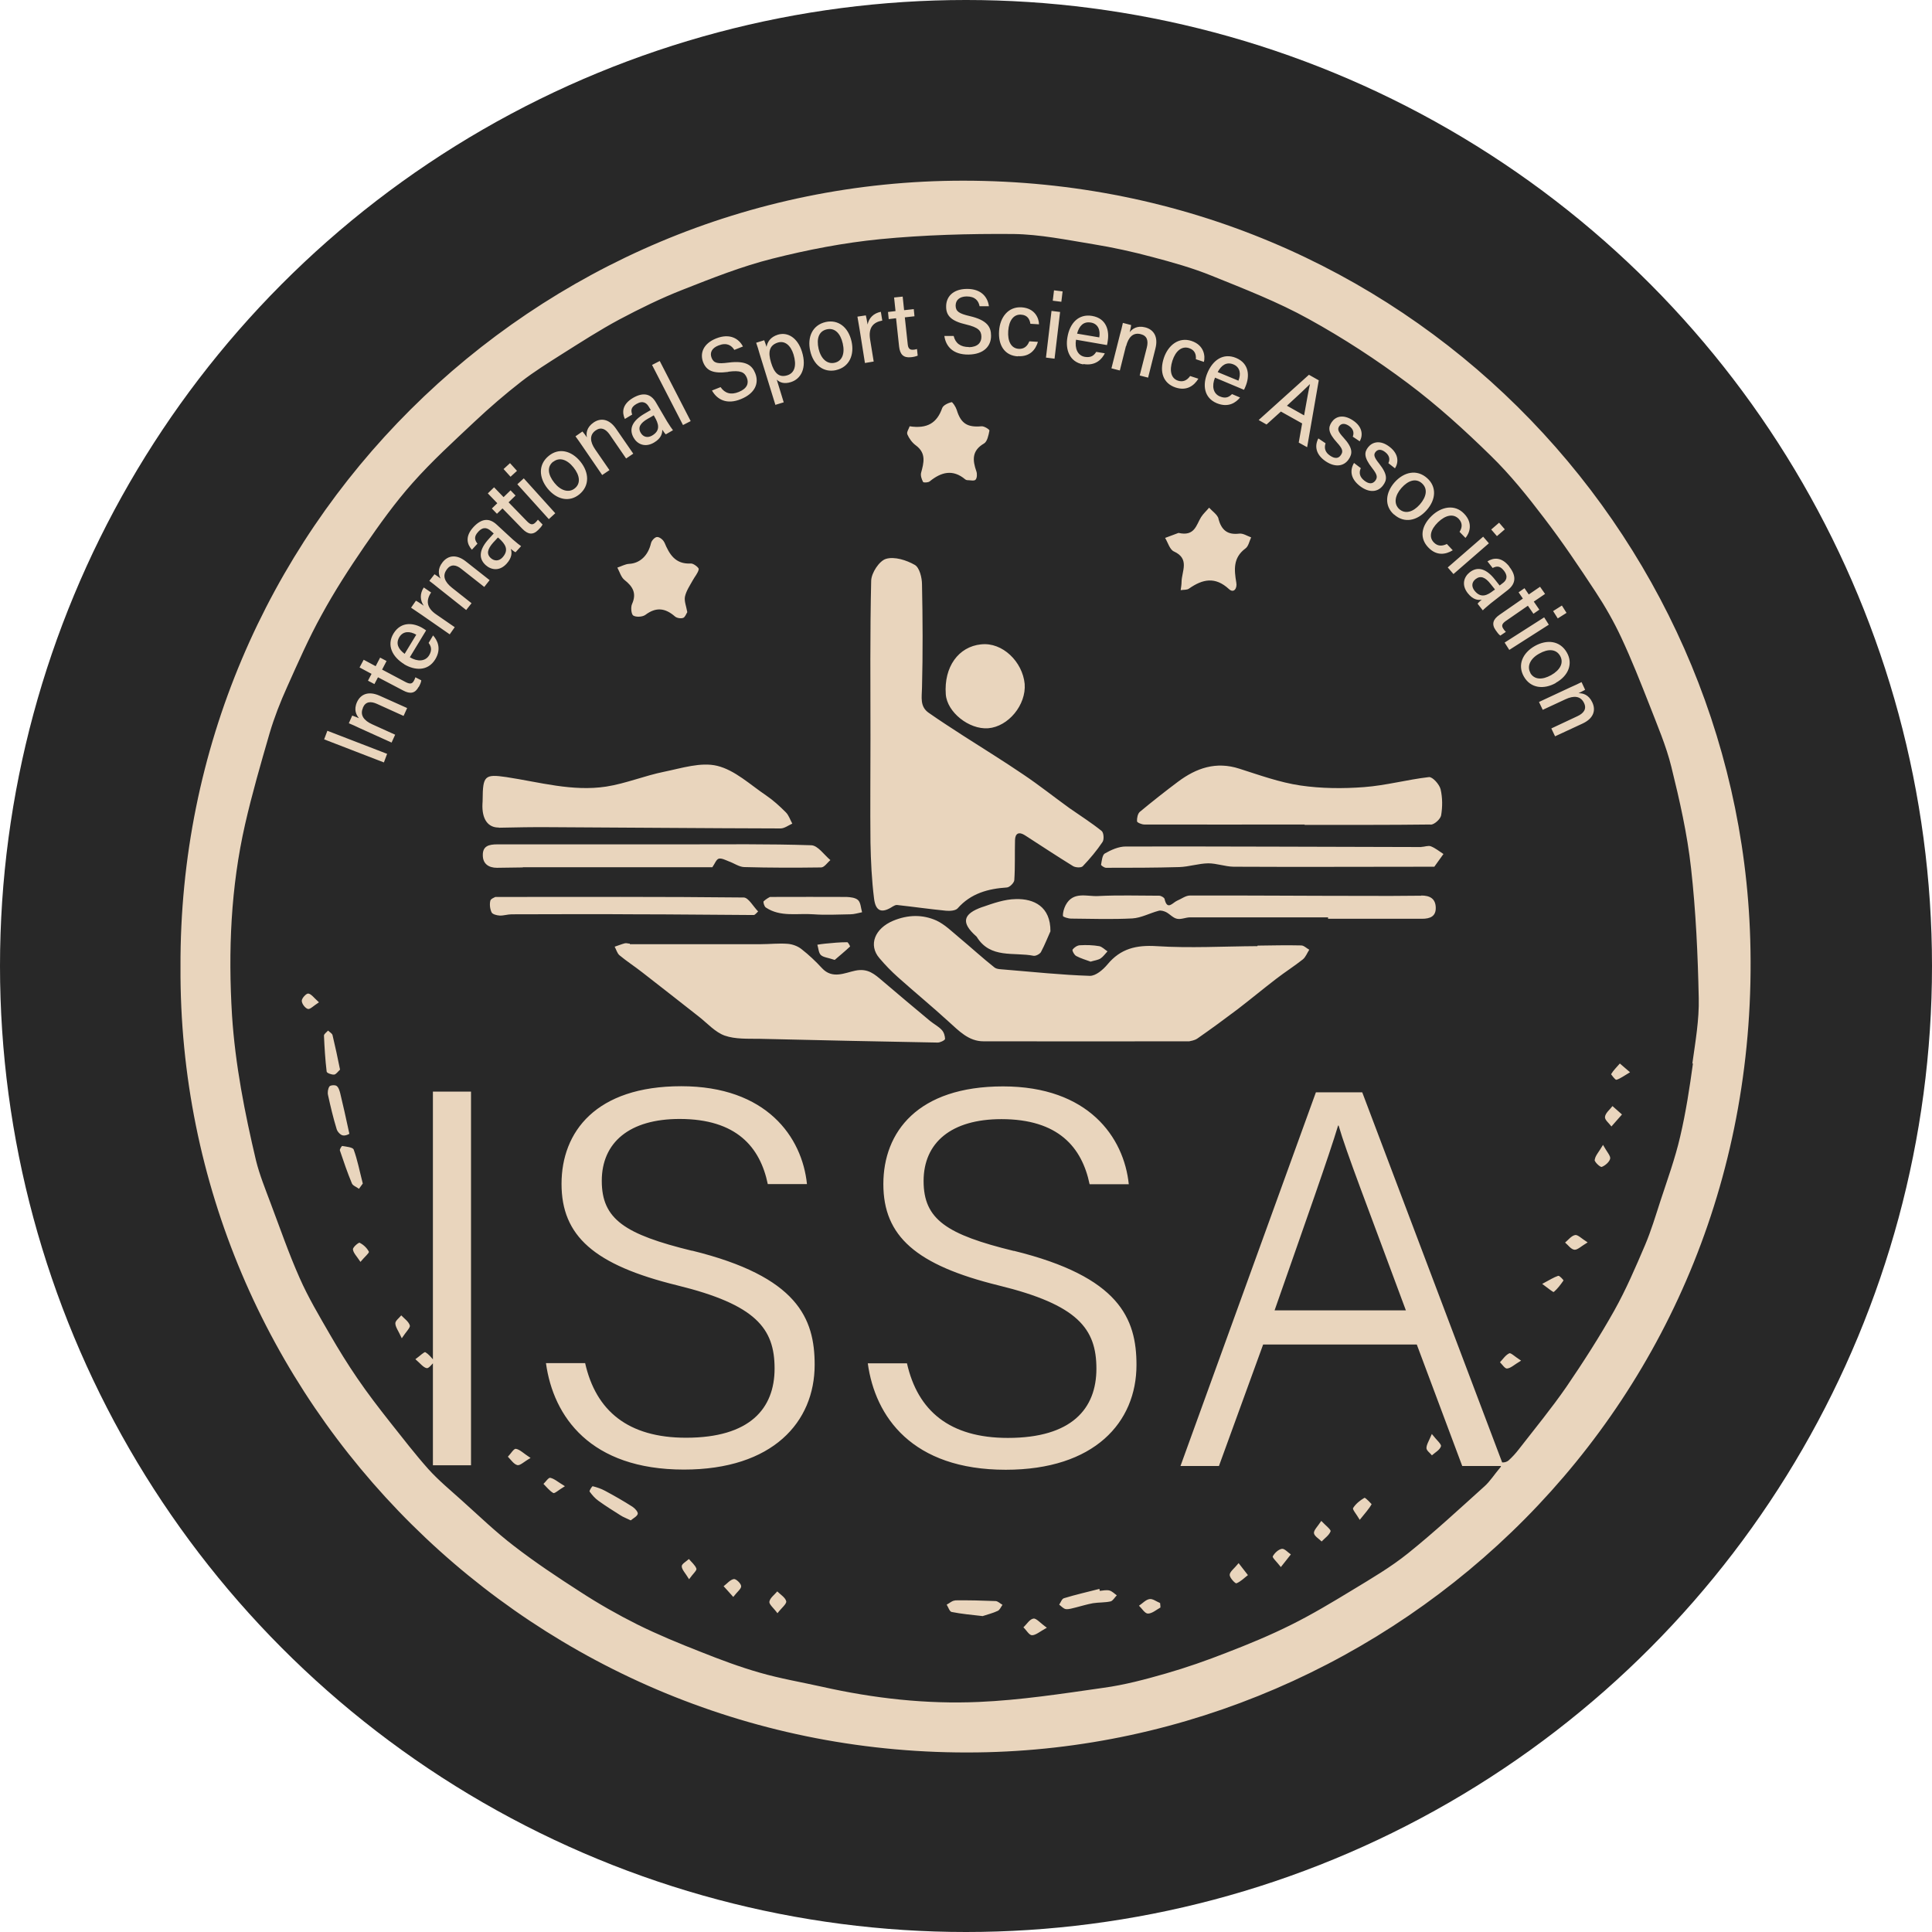 <?xml version="1.0" encoding="UTF-8"?>
<svg xmlns="http://www.w3.org/2000/svg" viewBox="0 0 108 108">
  <defs>
    <style>
      .cls-1 {
        fill: #282828;
      }

      .cls-1, .cls-2 {
        stroke-width: 0px;
      }

      .cls-2 {
        fill: #e9d5bd;
      }
    </style>
  </defs>
  <g id="bg">
    <circle class="cls-1" cx="54" cy="54" r="54"/>
  </g>
  <g id="icon">
    <path class="cls-2" d="m46.73,20.69c.76-.17,1.04-.87.87-1.61-.18-.8-.75-1.23-1.44-1.08-.75.17-1.04.85-.87,1.61.17.77.73,1.24,1.45,1.08Zm-.51-2.28c.44-.1.76.22.89.79.13.56-.03.99-.46,1.08-.42.09-.76-.23-.89-.78-.13-.58.02-.99.46-1.09Zm30.46,65.68s-.35-.39-.41-.36c-.24.14-.48.33-.63.57-.05.08.18.33.37.66.3-.38.52-.61.66-.87Zm-28.49-33.1c-.07-.23-.07-.52-.22-.67-.14-.14-.43-.17-.65-.18-1.35-.01-2.7,0-4.28,0,0,0-.2.1-.35.24-.04.04.03.29.12.35.82.55,1.77.31,2.67.38.68.05,1.37.01,2.05,0,.22,0,.43-.07.64-.11Zm-2.06,1.76c-.15.01-.29.04-.44.06.06.19.07.45.19.57.14.14.4.15.78.28.27-.23.57-.48.86-.75.01-.01-.11-.24-.16-.24-.41,0-.82.04-1.23.08Zm27.75,33.42c.18-.19.42-.35.5-.57.03-.09-.26-.31-.52-.58-.2.31-.42.51-.41.68.02.17.27.31.43.47Zm-25.18-53.74c-.07,2.95-.04,5.9-.04,8.85h0c0,1.94-.02,3.88,0,5.82.02,1.04.07,2.09.2,3.13.09.73.44.84,1.05.44.07-.04.16-.09.24-.08.91.1,1.82.23,2.73.32.22.02.53,0,.65-.13.74-.84,1.7-1.1,2.76-1.17.15-.01.4-.26.41-.41.05-.74.02-1.49.04-2.24.01-.38.22-.48.55-.27.9.58,1.79,1.17,2.7,1.73.14.08.45.1.54,0,.4-.42.78-.87,1.1-1.35.1-.14.07-.53-.05-.62-.57-.46-1.19-.85-1.79-1.27-.86-.62-1.7-1.29-2.58-1.88-1.09-.74-2.22-1.44-3.33-2.15-.66-.43-1.32-.85-1.96-1.3-.51-.35-.39-.87-.38-1.4.05-1.93.04-3.86,0-5.78,0-.38-.14-.94-.4-1.09-.47-.27-1.14-.48-1.61-.34-.38.11-.82.79-.83,1.22Zm-.34-12.14l.48-.08-.2-1.23c-.11-.67.18-.97.68-1.06l-.08-.49c-.41.08-.67.35-.74.71-.04-.23-.08-.44-.1-.51l-.47.07c.03.15.06.36.12.7l.3,1.89Zm1.31-2.45l.42-.05.17,1.58c.05.44.24.64.65.6.12-.01.28-.04.39-.09l-.04-.37c-.06.02-.15.04-.2.04-.22.02-.3-.09-.32-.33l-.16-1.48.54-.06-.04-.4-.54.06-.08-.76-.48.05.08.76-.42.05.04.4Zm5.25,32.86c-1.11.39-1.2.88-.36,1.63.01.01.03.02.04.04.76,1.24,2.08.84,3.18,1.06.12.02.35-.1.41-.21.23-.43.4-.88.53-1.16.01-1.38-.92-1.83-1.94-1.8-.62.01-1.25.23-1.85.44Zm-14.21-29.92c.68-.09.91.02,1.04.34.12.3.02.6-.45.79-.44.18-.78.08-1.02-.27l-.48.19c.28.5.82.81,1.62.48.79-.32,1.02-.89.8-1.44-.17-.43-.49-.73-1.5-.6-.61.08-.82.03-.94-.26-.12-.3.02-.56.39-.7.46-.18.72,0,.88.25l.48-.19c-.22-.43-.72-.76-1.5-.45-.72.29-.92.83-.72,1.34.19.46.55.64,1.4.53Zm-23.84,35.17c0,.16.19.41.34.45.12.04.32-.18.62-.37-.28-.25-.43-.47-.6-.49-.11-.01-.36.26-.36.4Zm26.48-33.32l.46-.14-.39-1.27c.16.16.41.26.79.14.58-.18.9-.81.62-1.7-.24-.77-.79-1.12-1.35-.95-.41.13-.58.4-.63.68-.05-.15-.1-.3-.13-.37l-.45.14c.07.19.13.4.19.61l.89,2.88Zm.13-3.48c.39-.12.72.15.88.67.18.6.07,1.03-.35,1.16-.48.15-.74-.15-.91-.72-.18-.59-.09-.96.38-1.11Zm-8.14,4.03c-.06-.2-.11-.4.24-.6.38-.22.58-.03.69.16l.11.18c-.08.05-.22.13-.36.21-.65.38-.89.83-.6,1.34.2.35.63.57,1.14.27.41-.24.47-.53.46-.72.08.12.15.22.2.26l.4-.23c-.05-.06-.21-.29-.33-.49l-.62-1.06c-.3-.52-.74-.57-1.28-.26-.63.37-.62.83-.46,1.18l.4-.24Zm1.2.03l.04.07c.23.39.37.78-.13,1.07-.26.15-.5.07-.63-.15-.18-.3-.03-.55.39-.79.11-.06.27-.15.33-.19Zm-4.16,4.43c.6-.49.55-1.23.07-1.83-.52-.64-1.22-.78-1.77-.33-.6.48-.56,1.22-.07,1.83.5.61,1.2.79,1.77.33Zm-1.46-1.82c.35-.28.78-.14,1.14.31.36.45.41.9.07,1.17-.33.27-.79.13-1.14-.31-.37-.46-.42-.9-.07-1.18Zm2.75.73l.4-.27-.8-1.16c-.29-.42-.33-.81.03-1.06.3-.21.56-.08.78.23l.92,1.34.4-.27-.96-1.39c-.39-.57-.87-.62-1.26-.35-.39.27-.42.6-.37.83-.04-.07-.2-.27-.25-.33l-.39.27c.12.16.25.35.38.54l1.11,1.62Zm46.38,54.8c.18-.16.44-.3.5-.5.04-.12-.24-.34-.51-.69-.16.39-.3.59-.3.79,0,.14.2.27.31.41Zm-29.33-57.07c.1.23.27.47.48.62.59.44.44.97.29,1.53-.04.15.03.36.11.51.02.05.29.04.37-.03.64-.52,1.29-.7,1.99-.11.03.02.07.04.1.04.16,0,.39.06.47-.02.09-.09.1-.33.05-.47-.22-.63-.26-1.16.43-1.56.18-.11.25-.46.3-.72.01-.06-.3-.26-.45-.24-.79.07-1.15-.16-1.38-.92-.05-.16-.23-.44-.29-.43-.19.05-.46.17-.52.33-.29.83-.83,1.17-1.82,1.02-.04.13-.18.33-.13.44Zm29.13,6.33c.46.48.97.39,1.36.15l-.33-.35c-.27.13-.52.13-.73-.09-.29-.3-.18-.72.24-1.13.42-.4.85-.49,1.15-.19.24.25.19.51.05.73l.33.34c.22-.25.45-.82-.08-1.36-.52-.54-1.27-.39-1.81.13-.6.58-.68,1.25-.19,1.76Zm-42.72-.3c-.06-.14-.27-.3-.4-.29-.12,0-.31.2-.34.35-.16.69-.62,1.12-1.22,1.15-.22.01-.44.14-.66.21.13.24.21.54.4.69.47.37.69.75.42,1.35-.08.18-.04.57.07.64.16.1.52.08.68-.04.6-.45,1.11-.38,1.65.09.1.09.33.13.46.08.11-.04.17-.23.23-.32-.06-.34-.18-.62-.13-.87.07-.32.27-.61.43-.9.11-.21.3-.41.34-.63.02-.08-.29-.33-.44-.32-.87.05-1.2-.51-1.48-1.18Zm31.98,58.2c.24-.09.44-.3.65-.46-.14-.18-.28-.36-.52-.67-.25.31-.5.48-.5.66,0,.16.31.49.38.47Zm7.16-61.64c-.26-.2-.32-.44-.2-.7l-.38-.29c-.24.41-.2.88.33,1.29.52.4,1,.34,1.28-.02.24-.31.29-.61-.21-1.24-.29-.36-.31-.5-.2-.64.1-.13.28-.2.54,0,.3.23.25.48.18.62l.37.29c.2-.31.23-.79-.3-1.2-.53-.41-.97-.27-1.2.02-.22.28-.25.56.22,1.16.29.37.32.52.18.71-.14.18-.34.21-.61,0Zm-2.58-2.35c-.21.42-.14.89.42,1.27.54.36,1.02.27,1.28-.11.22-.32.25-.63-.29-1.22-.31-.34-.34-.47-.24-.63.09-.13.26-.21.54-.03.31.21.28.46.22.61l.39.26c.18-.32.18-.8-.38-1.17-.56-.37-.98-.21-1.19.1-.2.3-.21.58.3,1.14.32.35.35.5.22.69-.12.19-.32.24-.61.04-.27-.18-.34-.42-.25-.69l-.4-.27Zm-2.08-1.51l1.18.66-.19,1.07.47.26.65-3.74-.55-.31-2.81,2.53.44.25.81-.73Zm1.62-1.54h0c-.07.29-.16.8-.33,1.75l-.96-.54c.6-.55,1.06-.98,1.29-1.21Zm-19.06-2.07c-.48,0-.76-.21-.86-.62h-.52c.08.58.48,1.05,1.35,1.04.85-.01,1.27-.47,1.26-1.06,0-.47-.2-.86-1.19-1.09-.6-.14-.78-.26-.79-.58,0-.32.22-.51.61-.52.49,0,.67.25.73.55h.52c-.06-.49-.41-.98-1.24-.97-.78.01-1.16.45-1.15,1,0,.5.29.8,1.12.99.67.16.85.34.85.69,0,.32-.2.57-.71.58Zm33.4,14.86l-.26-.41-.49.31.26.41.49-.31Zm-7.6,11.84c.21,0,.55-.31.59-.52.08-.48.08-.99-.03-1.46-.07-.28-.45-.7-.65-.68-1.22.14-2.41.47-3.63.56-1.18.09-2.39.08-3.55-.09-1.16-.17-2.29-.58-3.42-.94-1.3-.42-2.4-.04-3.43.73-.72.54-1.43,1.1-2.13,1.68-.12.1-.17.35-.16.53,0,.07.26.18.41.18,2.99.01,5.97,0,8.96,0v.02c2.35,0,4.69.01,7.04-.02Zm4.15-16.51l-.32-.37-.44.38.32.37.44-.38Zm-11.95,57.31c-.17-.11-.36-.34-.51-.32-.19.03-.41.23-.51.42-.04.07.22.3.45.6.25-.32.41-.51.56-.71Zm5.76-58.14c.58.52,1.3.34,1.81-.23.55-.61.57-1.33.04-1.8-.57-.51-1.29-.36-1.82.23-.52.59-.58,1.32-.04,1.8Zm.41-1.48c.39-.44.82-.56,1.15-.26.33.3.26.74-.12,1.18-.38.43-.82.55-1.15.26-.32-.29-.25-.76.12-1.18Zm-10.22,1.72c-.07-.24-.35-.42-.53-.62-.15.18-.33.34-.45.53-.27.43-.35,1.09-1.26.88-.18.07-.46.17-.75.28.16.26.26.66.5.76.89.41.43,1.1.42,1.7,0,.15-.03.31-.05.46.16-.03.35,0,.47-.09.76-.53,1.46-.68,2.23.03.27.25.47-.04.41-.36-.12-.72-.19-1.39.51-1.91.17-.12.22-.41.32-.62-.22-.08-.46-.24-.67-.21-.67.08-.99-.21-1.16-.83Zm-8.72-12.71l-.48-.06-.07.58.48.06.07-.58Zm-.14,1.15l-.48-.06-.31,2.61.48.06.31-2.61Zm-2.35,2.47c.66.04.98-.36,1.11-.8l-.48-.03c-.11.28-.3.44-.6.42-.41-.03-.62-.41-.58-1,.04-.58.3-.94.72-.91.35.02.48.25.52.51l.48.03c0-.33-.22-.9-.97-.95-.75-.05-1.21.56-1.26,1.31-.06.83.33,1.39,1.04,1.43Zm-2.07,16.11c-1.26.13-2.08,1.26-1.97,2.79.07,1,1.3,1.98,2.37,1.9,1.13-.09,2.13-1.31,2.04-2.48-.12-1.24-1.24-2.34-2.43-2.21Zm5.72-15.67c.7.12,1.05-.29,1.2-.6l-.48-.08c-.11.17-.26.34-.63.28-.41-.07-.58-.47-.5-.96l1.73.3c.02-.07.03-.13.04-.21.1-.57-.05-1.28-.87-1.42-.76-.13-1.25.41-1.38,1.19-.12.67.1,1.38.88,1.52Zm.42-2.32c.41.07.54.43.47.83l-1.24-.21c.11-.42.35-.69.76-.62Zm4.73,3.63c.63.21,1.04-.1,1.28-.49l-.46-.15c-.18.25-.4.35-.68.26-.39-.13-.49-.56-.31-1.12.18-.55.53-.83.93-.7.33.11.4.36.38.62l.45.15c.08-.32.02-.93-.69-1.17-.72-.24-1.31.24-1.55.95-.26.79-.03,1.42.65,1.65Zm-2.76-2.31c.13-.5.39-.78.82-.67.36.09.43.37.34.74l-.4,1.57.47.12.41-1.63c.17-.67-.11-1.06-.57-1.18-.46-.12-.73.09-.87.27.02-.08.08-.33.08-.4l-.46-.12c-.04.2-.1.42-.16.64l-.48,1.9.47.12.34-1.36Zm5.07,3.19c.66.27,1.08-.05,1.3-.32l-.45-.19c-.14.14-.33.28-.68.13-.38-.16-.46-.59-.27-1.05l1.62.68c.03-.06.06-.12.09-.2.22-.53.23-1.26-.53-1.58-.72-.3-1.31.12-1.61.85-.26.63-.21,1.37.53,1.68Zm.93-2.17c.38.16.43.54.28.91l-1.16-.48c.2-.38.49-.59.88-.43Zm-37.91,8.32l-1.76-1.95-.36.33,1.76,1.95.36-.33Zm7.57-5.15l-1.73-3.36-.43.22,1.73,3.36.43-.22Zm25.65,65.85c-.21.03-.39.24-.59.37.17.16.33.44.5.44.23,0,.47-.21.7-.34,0-.08-.01-.17-.02-.25-.2-.08-.41-.25-.59-.22Zm6.03-36.5c-1.88.01-3.77.12-5.64,0-1.14-.07-2.01.14-2.74,1.02-.25.3-.66.65-.99.64-1.59-.05-3.17-.22-4.76-.35-.19-.02-.43-.01-.57-.12-.67-.53-1.3-1.11-1.96-1.66-.41-.34-.81-.74-1.28-.96-.78-.35-1.6-.33-2.42.01-1.03.43-1.4,1.36-.77,2.09.32.38.67.74,1.04,1.07.93.83,1.9,1.63,2.82,2.47.58.52,1.12,1.11,1.96,1.11,3.78.01,7.56,0,11.5,0,.06-.02.29-.04.46-.16.76-.53,1.5-1.07,2.24-1.63.73-.56,1.44-1.15,2.17-1.71.48-.37,1-.7,1.48-1.08.16-.13.24-.36.36-.54-.15-.08-.3-.24-.45-.24-.81-.02-1.62,0-2.44.01Zm-31.6,17.03c-3.76-.92-5.05-1.76-5.05-3.91s1.55-3.46,4.35-3.46c3.18,0,4.5,1.57,4.93,3.64h2.19c-.27-2.63-2.26-5.47-7.03-5.47s-6.69,2.55-6.69,5.46,1.82,4.53,6.46,5.67c4.41,1.08,5.45,2.41,5.45,4.65s-1.38,3.87-4.95,3.87c-3.25,0-5.04-1.51-5.64-4.17h-2.19c.41,2.99,2.48,5.95,7.71,5.95,4.96,0,7.31-2.65,7.31-5.86,0-2.59-.95-4.93-6.86-6.38Zm22.26-16.16c.23-.07.42-.09.57-.18.15-.1.26-.26.39-.4-.16-.1-.3-.26-.47-.29-.35-.06-.71-.07-1.06-.05-.15,0-.33.12-.42.24-.04.05.09.3.2.36.26.14.55.22.79.31Zm21.96-23.76l-1.98,1.72.32.37,1.98-1.72-.32-.37Zm-3.44,17.35c-5.51-.01-11.02-.04-16.54-.03-.4,0-.82.19-1.17.39-.14.08-.17.41-.21.63,0,.04.18.17.28.17,1.37,0,2.73,0,4.1-.04.54-.02,1.07-.2,1.61-.21.47,0,.94.18,1.41.19,3.66.02,7.32,0,11.23,0,.09-.13.3-.42.51-.71-.23-.15-.45-.33-.7-.43-.15-.06-.35.03-.53.03Zm-17.99,41.58s-.02-.07-.02-.11c-.66.17-1.33.32-1.98.52-.12.03-.18.23-.27.36.12.09.24.23.37.25.18.02.37-.05.55-.09.32-.08.64-.18.97-.24.32-.05.66-.03.98-.1.13-.03.23-.22.35-.34-.13-.09-.26-.23-.41-.27-.17-.04-.35,0-.53.02Zm-8.65-30.83c0-.18-.06-.39-.18-.52-.18-.2-.44-.33-.66-.51-.89-.74-1.77-1.48-2.65-2.23-.44-.37-.81-.73-1.53-.58-.58.12-1.28.49-1.86-.14-.35-.38-.73-.74-1.14-1.06-.21-.17-.51-.28-.78-.3-.5-.04-1,.02-1.5.02-2.44,0-4.88,0-7.32,0,0-.01,0-.02,0-.03-.09,0-.19-.04-.28-.02-.19.05-.38.13-.57.19.09.16.14.37.27.48.41.34.86.63,1.28.96,1.06.82,2.11,1.65,3.17,2.48.47.37.9.86,1.43,1.05.6.21,1.3.17,1.96.18,3.32.08,6.63.15,9.95.21.13,0,.39-.12.39-.18Zm3.85,11.83c-3.76-.92-5.05-1.76-5.05-3.91s1.55-3.46,4.35-3.46c3.18,0,4.5,1.57,4.93,3.64h2.19c-.27-2.63-2.26-5.47-7.03-5.47s-6.69,2.55-6.69,5.46,1.82,4.53,6.46,5.67c4.41,1.08,5.45,2.41,5.45,4.65s-1.38,3.87-4.95,3.87c-3.25,0-5.04-1.51-5.64-4.17h-2.19c.41,2.99,2.48,5.95,7.71,5.95,4.96,0,7.31-2.65,7.31-5.86,0-2.59-.95-4.93-6.86-6.38Zm-3.29,19.54c-.16,0-.31.15-.47.23.09.14.16.39.28.41.55.11,1.12.16,1.73.23.26-.09.57-.16.84-.29.12-.05.18-.22.27-.34-.13-.07-.25-.2-.38-.21-.76-.03-1.52-.05-2.28-.04Zm30.99-57.79c-.45-.58-.91-.5-1.23-.3l.29.37c.19-.09.39-.16.63.15.27.35.11.57-.07.7l-.17.13c-.06-.07-.15-.2-.26-.33-.46-.59-.95-.77-1.41-.41-.32.25-.48.7-.11,1.17.3.38.59.4.78.36-.11.09-.2.18-.23.23l.29.37c.05-.06.26-.24.44-.39l.96-.75c.47-.37.47-.81.08-1.3Zm-.88,1.32c-.35.28-.72.47-1.08.01-.18-.24-.14-.48.07-.64.27-.21.54-.11.84.28.08.1.19.24.24.3l-.06.05Zm-26.28,57.98c.16.15.31.43.47.43.21,0,.43-.2.83-.42-.37-.26-.59-.54-.75-.51-.21.03-.37.31-.56.49Zm22.23-40.91c-1.13.01-2.25.02-3.38.01-3.18,0-6.37-.03-9.55-.02-.24,0-.48.19-.72.29-.25.11-.55.57-.7-.1-.02-.08-.2-.18-.3-.18-1.14,0-2.29-.04-3.43.02-.62.03-1.38-.28-1.8.51-.09.18-.16.4-.15.6,0,.06.3.15.46.15,1.14.01,2.28.05,3.42-.01.5-.03.98-.3,1.48-.43.12-.03.29.02.41.08.21.11.39.33.61.37.23.05.48-.08.73-.08,2.57,0,5.14,0,7.71,0,0,.03,0,.05,0,.08,1.75,0,3.5,0,5.25,0,.45,0,.79-.13.77-.64-.02-.5-.34-.66-.81-.66Zm10.27,12.37c-.02.16.23.35.36.53.17-.19.34-.38.59-.67-.24-.21-.39-.34-.53-.47-.15.2-.39.38-.42.6Zm-.58,2.39c-.01.13.32.43.4.4.19-.07.43-.28.47-.46.03-.16-.18-.37-.4-.77-.24.41-.44.61-.46.83Zm-4.97-29.52c-.05-.04-.1-.11-.13-.16-.13-.18-.06-.3.14-.44l1.23-.85.31.45.33-.23-.31-.45.63-.43-.28-.4-.63.43-.24-.35-.33.23.24.35-1.31.91c-.36.25-.45.52-.21.86.07.1.16.23.26.3l.31-.21Zm5.89,24.74s.23.33.3.31c.21-.06.4-.21.76-.42-.3-.26-.43-.37-.57-.49-.17.2-.36.38-.49.6Zm-1.82-21.3c.07-.03.3-.15.37-.19l-.2-.43c-.18.09-.39.19-.6.28l-1.78.83.21.44,1.27-.59c.47-.22.85-.19,1.04.21.16.33-.02.57-.36.73l-1.47.69.21.44,1.53-.71c.63-.29.76-.75.55-1.19-.2-.43-.52-.51-.76-.51Zm9.6,13.77c-.67-22.86-19.34-42.41-43.98-42.42-23.96-.01-43.87,19.47-43.77,43.95-.13,24.27,19.78,44.24,44.55,43.91,23.27-.3,43.96-19.38,43.2-45.44Zm-3.2,6.91c-.19,1.38-.4,2.76-.72,4.12-.28,1.21-.71,2.39-1.1,3.58-.27.83-.52,1.67-.86,2.47-.53,1.24-1.06,2.48-1.72,3.66-.82,1.46-1.73,2.88-2.68,4.27-.83,1.2-1.76,2.33-2.66,3.49-.17.22-.36.43-.57.62-.09.08-.24.12-.35.11v.02s-7.83-20.71-7.83-20.71h-2.59l-7.57,20.89h2.15l2.47-6.79h8.59l2.54,6.79h2.16v.04c-.38.45-.6.81-.91,1.09-1.41,1.27-2.8,2.56-4.28,3.75-.97.78-2.05,1.41-3.12,2.06-1.12.68-2.25,1.36-3.42,1.94-1.16.58-2.37,1.08-3.59,1.55-1.12.44-2.26.84-3.41,1.17-1.15.33-2.31.64-3.49.8-2.31.33-4.64.69-6.97.79-2.94.13-5.87-.2-8.76-.85-1.17-.26-2.35-.46-3.49-.79-1.12-.32-2.21-.73-3.29-1.16-1.2-.47-2.39-.96-3.54-1.53-1.1-.55-2.17-1.16-3.2-1.83-1.26-.81-2.51-1.64-3.7-2.56-1.02-.78-1.95-1.68-2.91-2.54-.63-.57-1.29-1.11-1.86-1.74-.75-.84-1.44-1.74-2.14-2.62-.64-.81-1.27-1.63-1.85-2.48-.54-.79-1.04-1.6-1.52-2.43-.6-1.04-1.22-2.08-1.7-3.17-.61-1.37-1.1-2.8-1.63-4.2-.29-.78-.61-1.56-.81-2.37-.63-2.67-1.16-5.35-1.34-8.11-.22-3.6-.07-7.16.73-10.68.39-1.71.88-3.4,1.37-5.09.26-.88.6-1.75.98-2.59.61-1.36,1.21-2.73,1.93-4.03.72-1.32,1.54-2.59,2.39-3.83.84-1.22,1.71-2.44,2.69-3.54,1.08-1.22,2.29-2.32,3.48-3.44.83-.78,1.7-1.53,2.6-2.23.72-.56,1.51-1.05,2.28-1.54,1.05-.66,2.1-1.34,3.2-1.93,1.15-.61,2.33-1.19,3.53-1.66,1.65-.65,3.31-1.31,5.02-1.74,1.98-.5,4-.89,6.02-1.09,2.47-.24,4.97-.31,7.46-.29,1.49.02,2.98.33,4.46.57,1.1.18,2.2.42,3.28.71,1.14.3,2.28.62,3.36,1.06,1.83.74,3.69,1.46,5.42,2.42,1.92,1.06,3.78,2.27,5.54,3.59,1.63,1.22,3.16,2.61,4.62,4.04,1.09,1.06,2.06,2.27,2.98,3.48,1.02,1.33,1.96,2.73,2.88,4.13.54.82,1.03,1.68,1.44,2.56.58,1.24,1.08,2.51,1.58,3.78.44,1.14.93,2.27,1.22,3.45.46,1.86.89,3.75,1.1,5.66.27,2.41.38,4.84.43,7.26.03,1.22-.19,2.46-.36,3.68Zm-16.05,13.82h-7.34c1.76-5.03,3.05-8.66,3.55-10.33h.03c.43,1.49,1.58,4.44,3.76,10.33Zm5.52-37.33l.26.41,2.21-1.41-.26-.41-2.21,1.41Zm3.38,33.54c.17.14.33.38.52.4.17.02.37-.19.74-.41-.35-.22-.55-.44-.7-.41-.21.04-.38.27-.56.42Zm-3.64,6.69c.13.13.28.37.4.35.21-.02.39-.21.78-.44-.36-.23-.57-.45-.66-.41-.21.1-.35.32-.52.5Zm3.25-4.83c-.24.08-.46.22-.89.45.36.26.61.48.65.45.21-.18.38-.41.54-.64.01-.02-.22-.28-.29-.26Zm-.13-33.15c.72-.4.97-1.08.62-1.69-.38-.67-1.11-.75-1.79-.37-.69.39-.98,1.06-.62,1.7.38.68,1.13.74,1.79.37Zm-1.42-.56c-.21-.37,0-.8.49-1.07.51-.29.95-.26,1.17.12.22.39.01.79-.5,1.08-.5.28-.95.26-1.17-.13Zm-63.12,35.92c-.12.15-.33.3-.33.44,0,.21.17.42.36.84.25-.38.49-.6.45-.72-.07-.22-.31-.38-.48-.56Zm21.02,15.43c-.16.19-.4.36-.44.57-.03.15.23.35.45.65.24-.31.52-.52.49-.67-.05-.21-.32-.37-.5-.55Zm-23.92-25.58c-.21-.96-.35-1.61-.51-2.26-.04-.15-.09-.34-.21-.42-.09-.06-.35-.04-.4.04-.08.13-.11.33-.07.49.14.64.29,1.27.48,1.89.04.14.21.33.35.35.17.03.36-.09.36-.09Zm.54,3.07c.1-.14.2-.28.21-.29-.19-.74-.3-1.33-.51-1.9-.05-.13-.41-.16-.64-.2-.03,0-.15.19-.13.25.21.62.42,1.24.67,1.84.05.13.26.2.39.3Zm-1.95-25.12l3.34,1.29.18-.48-3.34-1.29-.18.48Zm2.17-1.78c.15-.34.44-.36.79-.2l1.48.67.2-.44-1.54-.69c-.63-.28-1.06-.08-1.26.35-.2.44-.04.73.11.91-.07-.03-.31-.13-.38-.15l-.19.43c.19.08.4.17.6.27l1.79.81.2-.44-1.28-.58c-.47-.21-.7-.52-.52-.92Zm6.39-9.17c-.12-.17-.22-.36.05-.65.3-.33.54-.2.71-.05l.16.14c-.06.07-.17.19-.28.31-.5.55-.61,1.06-.17,1.46.3.27.77.36,1.17-.08.32-.35.3-.65.23-.83.11.09.21.17.27.19l.31-.34c-.06-.04-.28-.21-.46-.37l-.9-.83c-.44-.41-.87-.33-1.3.13-.5.54-.35.98-.09,1.27l.32-.35Zm1.16-.33l.06.05c.33.3.58.63.19,1.06-.2.22-.46.21-.65.04-.26-.23-.19-.51.13-.87.09-.09.21-.23.26-.28Zm-.34-1.62l.28.29.31-.3,1.11,1.14c.31.32.59.36.88.07.09-.09.2-.2.25-.31l-.26-.27c-.04.06-.1.12-.14.16-.16.16-.29.11-.46-.06l-1.04-1.07.39-.38-.28-.29-.39.38-.53-.55-.35.34.53.55-.31.3Zm-8.49,31.37c-.14-.69-.27-1.31-.42-1.93-.02-.1-.16-.17-.25-.26-.08.09-.23.19-.23.28.03.67.07,1.34.15,2.01,0,.08.27.18.41.17.11,0,.22-.17.33-.27Zm9.89-33.48l-.39-.43-.36.33.39.43.36-.33Zm-6.31,10.81c.58.35,1.32.41,1.74-.27.37-.61.11-1.08-.12-1.34l-.25.42c.12.16.22.37.03.69-.21.35-.65.37-1.08.11l.91-1.5c-.06-.04-.11-.08-.18-.12-.49-.3-1.21-.41-1.64.29-.4.66-.07,1.31.6,1.72Zm-.27-1.51c.21-.35.59-.35.95-.14l-.65,1.07c-.35-.26-.51-.57-.3-.93Zm2.82-.16l.28-.4-1.03-.71c-.56-.38-.58-.8-.29-1.23l-.41-.28c-.23.35-.21.72,0,1.02-.19-.13-.37-.25-.44-.28l-.27.39c.13.09.3.2.59.4l1.57,1.09Zm-5.03,34.01c-.06-.03-.39.25-.38.37.02.2.21.38.42.7.24-.29.5-.5.47-.57-.1-.2-.3-.39-.5-.49Zm10.27,13.48c.18.18.34.39.55.51.08.04.28-.16.65-.38-.4-.24-.59-.42-.82-.47-.1-.02-.25.22-.38.34Zm-1.99-1.52c.17.17.33.42.53.47.15.04.37-.19.74-.4-.39-.25-.59-.47-.82-.51-.12-.02-.29.28-.44.43Zm6.97,2.8c-.5-.32-1.01-.61-1.53-.89-.22-.12-.46-.2-.7-.26-.03,0-.2.25-.17.3.14.19.3.38.5.52.4.29.82.55,1.23.81.15.1.33.16.57.28.14-.12.35-.22.39-.36.03-.1-.15-.31-.28-.39Zm-11.95-45.83c.06-.11.13-.25.14-.37l-.33-.17c-.02.07-.05.14-.08.19-.1.2-.24.19-.46.08l-1.32-.7.25-.48-.36-.19-.25.48-.67-.36-.23.43.67.36-.2.38.36.19.2-.38,1.41.74c.39.21.67.16.86-.2Zm17.61,49.87c-.21.04-.38.26-.57.4.15.16.29.32.54.6.22-.29.46-.46.44-.61-.01-.15-.29-.41-.41-.39Zm-2.91-.72c0,.19.2.38.41.73.22-.31.44-.49.41-.59-.07-.2-.27-.36-.42-.54-.14.13-.4.27-.4.4Zm-2.64-36.44c2.22,0,4.44.03,6.66.04.08,0,.17-.13.25-.2-.27-.27-.54-.78-.81-.78-4.58-.05-9.15-.03-13.88-.03-.02.02-.25.09-.28.21-.05.21-.02.46.07.65.05.11.29.17.45.18.22.01.45-.07.67-.07,2.29,0,4.58-.02,6.87,0Zm-11.26,24.89c-.13-.15-.26-.31-.43-.41-.06-.04-.28.19-.56.39.28.24.44.46.63.5.1.02.23-.14.35-.27v5.7h2.13v-20.89h-2.13v14.98Zm.78-44.19c.23-.29.52-.24.81,0l1.27,1,.3-.38-1.32-1.04c-.54-.43-1.01-.34-1.31.04-.3.38-.22.7-.11.91-.06-.05-.27-.2-.34-.24l-.29.37c.16.12.34.26.52.41l1.54,1.22.3-.38-1.1-.87c-.4-.32-.55-.67-.28-1.02Zm4.24,16.67c3.03,0,6.05,0,9.08,0h1.51c.14-.2.22-.44.36-.48.16-.04.38.08.56.15.29.1.57.31.86.32,1.43.04,2.87.04,4.3.02.18,0,.35-.27.52-.41-.35-.29-.7-.82-1.07-.83-2.39-.08-4.79-.05-7.18-.05-3.46,0-6.92,0-10.37,0-.47,0-.82.09-.81.61,0,.48.33.7.79.7.48,0,.96-.02,1.44-.02Zm-1.36-2.21c.97-.02,1.95-.04,2.92-.03,4.28.02,8.56.06,12.84.07.22,0,.44-.17.66-.27-.12-.21-.19-.46-.36-.63-.34-.34-.71-.68-1.11-.95-.89-.6-1.74-1.41-2.73-1.65-.91-.22-1.98.13-2.96.33-1.09.22-2.15.66-3.24.83-1.89.29-3.73-.25-5.58-.53-1.22-.18-1.32-.07-1.33,1.26,0,.02,0,.13-.01.23-.04.85.3,1.34.92,1.33Z"/>
  </g>
</svg>